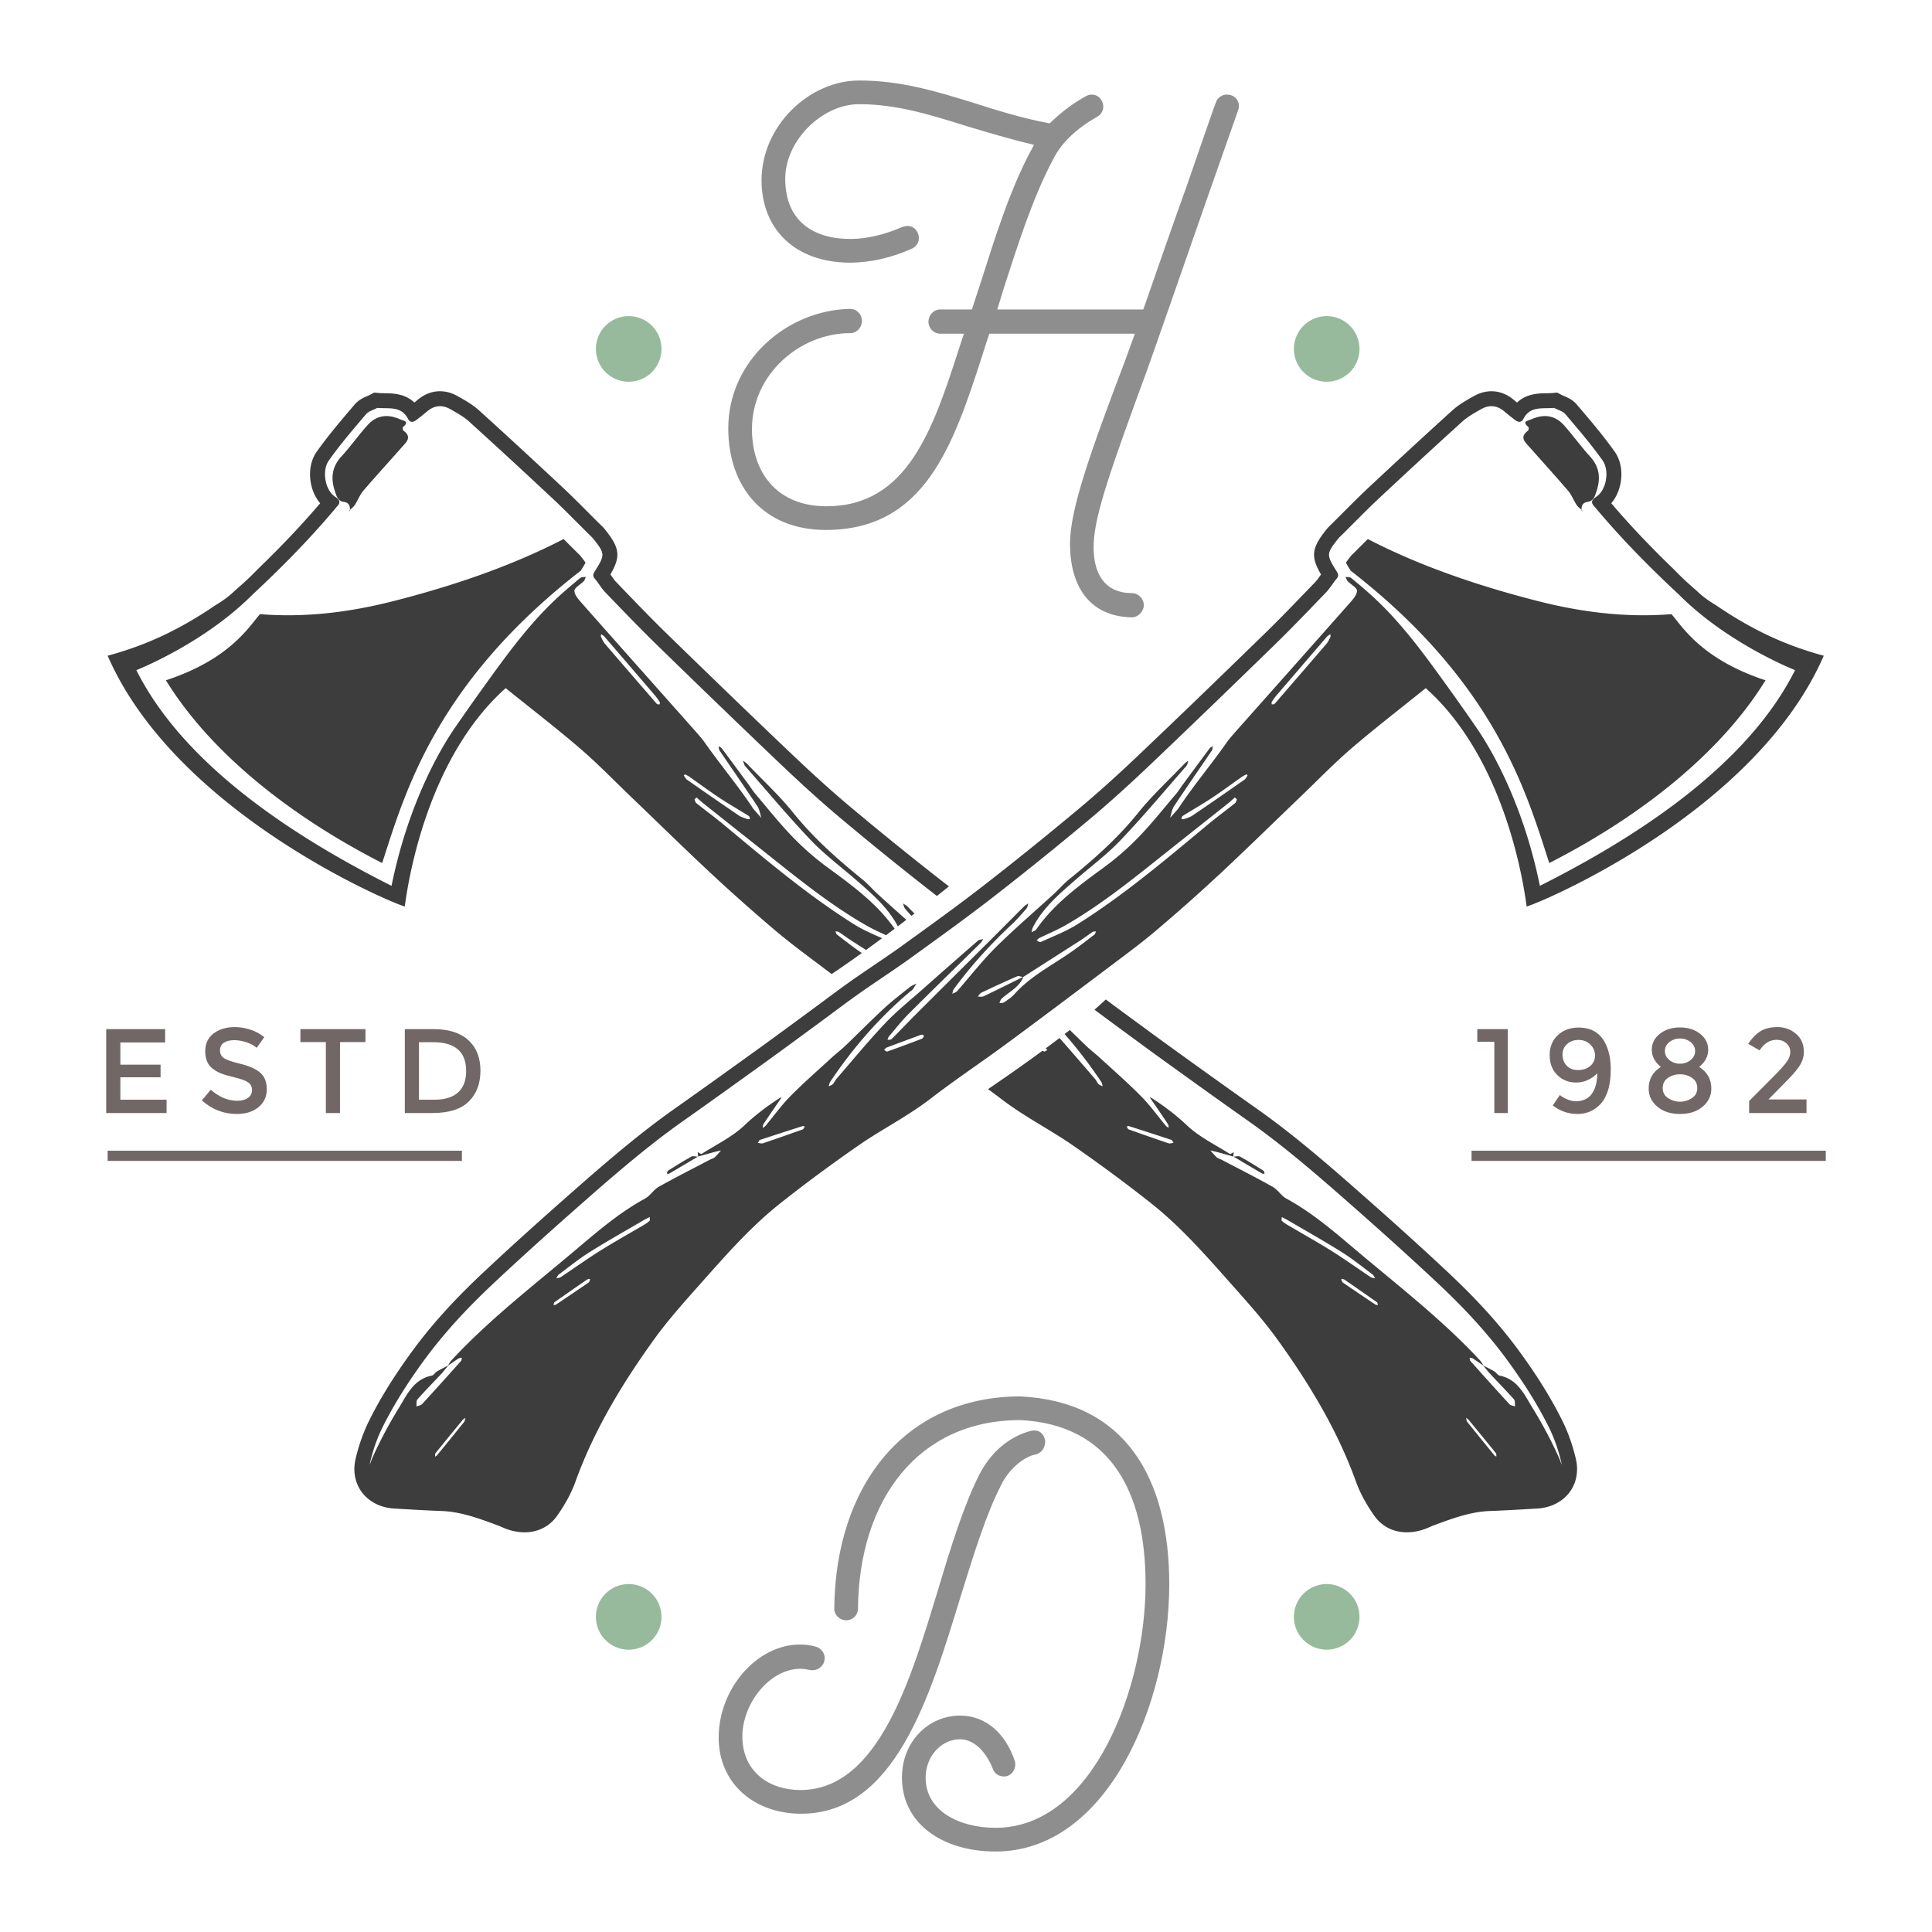 <svg xmlns="http://www.w3.org/2000/svg" viewBox="0 0 1200 1200"><path fill="#8E8E8E" d="M596.645 991.681c-19.266 63.048-40.981 134.856-99.125 134.856-28.722 0-51.14-18.566-51.14-47.286 0-30.477 23.819-57.798 50.437-57.798 3.504 0 6.655.353 10.159 1.399 3.151 1.053 5.253 3.857 5.253 7.008 0 4.903-4.553 8.407-9.457 7.354-1.752-.347-3.501-.699-5.603-.699-19.266 0-36.077 21.718-36.077 42.03 0 21.718 16.462 33.276 36.077 33.276 49.038 0 69-70.749 85.465-124.344 8.054-26.968 16.112-52.888 25.918-72.154 7.005-13.31 18.213-23.117 31.877-26.621 4.903-1.052 8.054 1.752 8.754 6.302 0 5.256-3.151 7.708-5.952 8.407-8.057 1.405-17.514 10.512-21.368 18.919-9.456 18.214-17.16 43.43-25.218 69.351zM618.363 1150c-33.276 0-58.145-17.514-58.145-45.881 0-22.77 16.811-38.532 36.077-38.532 16.461 0 28.373 11.558 33.975 28.02 1.402 4.556-1.752 9.806-6.655 9.806-3.151 0-5.956-1.746-7.005-4.903-3.854-9.807-11.209-18.214-20.315-18.214-11.559 0-21.368 10.512-21.368 23.822 0 21.012 21.368 31.171 43.435 31.171 60.946 0 93.169-87.916 93.169-151.317 0-57.792-22.067-99.122-77.757-101.926-63.751 0-100.178 49.737-100.877 116.989 0 4.204-3.154 7.354-7.358 7.354-3.851 0-7.355-3.151-7.355-7.354.7-77.058 44.484-131.699 115.59-131.699 65.15 3.151 92.47 50.79 92.47 116.636.001 73.908-38.178 166.028-107.881 166.028zM768.981 68.567l-18.214 51.836c-15.412 44.135-35.378 101.58-37.829 108.235-22.767 61.995-32.923 90.721-33.626 108.935-.7 17.514 5.956 30.824 23.819 30.824 3.854 0 7.355 3.498 7.355 7.701-.35 3.857-3.501 7.355-7.704 7.355-26.971-.7-38.179-20.312-38.179-45.881 0-21.018 12.608-56.746 34.325-113.838l5.956-16.462h-90.371c-1.749 4.903-3.151 9.454-4.553 14.01-17.864 54.994-35.375 107.882-97.023 107.882-39.229 0-60.596-27.321-60.596-63.048 0-42.383 36.777-73.56 75.659-74.259 4.204 0 7.355 3.504 7.355 7.355 0 4.204-3.151 7.708-7.355 7.708-31.174 0-60.946 25.568-60.946 59.544 0 27.673 16.112 47.991 46.233 47.991 50.44 0 66.202-47.991 82.314-97.729 1.049-3.151 2.102-6.655 3.151-9.454h-14.71c-4.204 0-7.358-3.504-7.358-7.361 0-4.197 3.154-7.701 7.358-7.701h19.613l5.956-18.214c8.057-25.222 17.864-57.099 31.524-81.967l1.053-2.099c-15.063-3.504-28.723-7.707-41.683-11.558-22.417-7.008-43.432-13.663-66.902-13.663-23.117 0-45.884 22.77-45.884 46.24 0 25.915 16.811 37.473 40.631 37.473 10.156 0 21.365-2.798 31.874-7.355 1.053-.346 2.102-.699 3.504-.699 4.904 0 7.005 4.557 7.005 7.355 0 2.804-1.402 5.256-4.204 6.655-12.261 5.609-25.921 8.76-38.529 8.76-33.976 0-54.993-20.665-54.993-51.143C473.004 78.02 502.779 50 533.601 50c25.921 0 47.636 6.655 71.455 14.01 14.362 4.557 29.772 9.46 46.936 12.611 8.058-7.708 14.713-12.611 22.418-16.815 1.052-.699 2.451-1.052 3.504-1.052 5.253 0 7.355 4.556 7.355 7.361 0 2.798-1.402 5.25-4.204 6.655-11.209 6.302-21.718 15.409-26.971 26.268-12.611 23.469-22.417 54.64-30.475 79.509l-4.201 13.663h90.718c7.704-22.071 17.864-51.49 26.971-76.711 9.457-27.32 17.164-49.737 18.214-52.189 1.052-2.804 3.854-4.556 6.655-4.556 5.955 0 8.757 5.256 7.005 9.813z"/><path fill="#3D3D3D" d="M985.997 311.747c-2.86.371-3.86 2.314-3.659 4.959-1.067-.977-2.289-1.852-3.055-3.025-1.87-2.866-3.074-6.248-5.264-8.81-7.781-9.109-15.898-17.928-23.807-26.93-2.77-3.154-6.852-6.339-1.083-10.521.408-.296.531-1.891.194-2.176-4.371-3.673-.249-3.875 1.925-4.847 7.545-3.373 14.523-2.561 20.118 3.68 5.635 6.283 10.532 13.233 16.231 19.45 6.118 6.674 6.68 13.901 3.898 21.993-1.001 2.908-1.717 5.737-5.498 6.227z"/><path fill="#3D3D3D" d="M983.167 317.77c-.276-.232-.561-.455-.832-.69-.016-.135.011-.243.002-.375.078.072.164.139.241.212.202.28.389.572.589.853zM433.411 718.441l.09-.054.136-.038.013.116c-.077-.002-.161-.018-.239-.024zm-19.287 10.492c.282-.633.387-1.549.874-1.856 4.747-2.982 9.491-5.983 14.4-8.676 1.023-.561 2.627-.062 4.012.039-5.936 3.52-11.864 7.051-17.823 10.528-.358.21-.969-.013-1.463-.035z"/><path fill="#3D3D3D" d="M220.883 906.006c-1.641 6.933-.641 13.789 2.818 19.306 3.469 5.534 9.195 9.428 16.124 10.966 1.564.347 3.199.576 4.858.68 8.716.546 19.058 1.157 29.682 1.552 3.811.142 7.728.669 11.975 1.612 7.801 1.731 15.523 4.609 22.992 7.392.728.272 1.443.588 2.158.899 1.591.692 3.395 1.476 5.479 2.053.65.18 1.295.341 1.938.484 11.303 2.509 21.258-1.033 27.311-9.718 5.089-7.298 8.736-14.102 11.152-20.8 10.197-28.292 25.784-56.487 49.048-88.731 8.114-11.245 17.687-22.018 26.945-32.437l1.316-1.483 2.156-2.429c14.767-16.641 30.037-33.848 47.476-47.681 15.291-12.129 31.761-24.326 48.955-36.253 5.961-4.135 12.409-8.048 18.647-11.833 8.811-5.347 17.922-10.877 26.379-17.407 8.854-6.838 18.202-13.439 27.243-19.823 6.172-4.358 12.553-8.865 18.782-13.446 20.575-15.135 41.3-30.744 61.342-45.838l2.959-2.229 4.575-3.436c8.274-6.204 16.83-12.619 24.945-19.493a1122.539 1122.539 0 0 0 39.591-35.149c11.323-10.55 22.611-21.455 33.527-32.001 5.256-5.078 10.512-10.156 15.789-15.211 3.231-3.096 6.428-6.232 9.626-9.367 7.344-7.2 14.937-14.646 22.736-21.35 10.251-8.814 21.09-17.431 31.571-25.765 4.867-3.869 9.734-7.739 14.569-11.645 47.825 42.619 60.233 116.818 62.674 135.638 9.714-2.716 142.426-58.838 184.559-155.781-23.976-6.476-44.58-16.115-67.208-31.526-3.785-2.261-7.249-4.696-10.224-7.412-.811-.741-1.582-1.467-2.382-2.203a180.546 180.546 0 0 1-13.291-12.489c-14.679-14.144-27.521-27.702-38.893-41.06 2.846-3.313 4.879-7.683 5.78-12.583 1.326-7.204.018-14.262-3.589-19.366-6.844-9.682-14.546-18.736-21.994-27.492l-1.603-1.884c-2.522-2.968-5.715-4.342-8.045-5.344-.558-.24-1.121-.468-1.634-.745l-2.477-1.335-2.801.264c-1.128.106-2.42.124-3.788.143-4.93.068-12.486.172-18.367 5.795a106.228 106.228 0 0 1-1.825-1.525c-3.004-2.571-6.29-4.265-9.768-5.038-5.064-1.124-10.366-.226-15.332 2.597l-.856.486c-3.986 2.26-8.504 4.821-12.431 8.375-16.054 14.533-33.06 30.202-51.992 47.904-5.419 5.068-10.69 10.355-15.788 15.469-2.194 2.201-4.387 4.403-6.596 6.59l-.714.697c-1.074 1.04-2.291 2.219-3.463 3.712-8.724 11.105-9.536 16.267-2.986 27.491-.272.379-.533.751-.786 1.109-.944 1.34-1.835 2.606-2.679 3.483l-3.089 3.21c-9.355 9.724-19.028 19.779-28.799 29.296-30.005 29.22-54.582 52.907-77.348 74.544-13.97 13.277-25.817 23.929-37.286 33.521-19.692 16.473-39.519 32.474-58.932 47.558-15.72 12.213-32.207 24.116-48.15 35.627l-3.011 2.175c-5.78 4.174-11.843 8.283-17.706 12.256-4.774 3.237-9.713 6.583-14.541 9.992-5.68 4.01-11.306 8.197-16.747 12.245-2.826 2.102-5.651 4.205-8.492 6.288l-7.731 5.68c-8.173 6.009-16.346 12.017-24.576 17.946-14.898 10.729-33.438 24.082-51.306 36.677-22.365 15.764-43.067 33.637-62.355 50.593-22.628 19.894-40.686 36.218-56.833 51.374-18.248 17.13-32.311 32.718-44.257 49.057-11.087 15.162-19.805 29.24-26.652 43.037-3.527 7.103-6.339 15.023-8.354 23.535zm569.041-470.042c.882-1.375 1.819-2.732 2.88-3.971a13368.628 13368.628 0 0 1 31.465-36.628c.513-.594 1.291-.958 2.001-1.469.052.634.29 1.236.1 1.629-.713 1.471-1.356 3.054-2.401 4.273-10.641 12.415-21.356 24.766-32.056 37.131-.175.202-.4.448-.636.491-.453.083-.93.036-1.398.044.004-.508-.186-1.139.045-1.5zm-16.965 48.308c-10.737 7.503-21.503 14.966-32.34 22.323-1.544 1.048-3.486 1.535-5.281 2.177-.453.162-1.05-.075-1.58-.128.254-.622.328-1.532.792-1.821 6.004-3.758 12.173-7.261 18.08-11.164 6.378-4.213 12.515-8.789 18.778-13.177.865-.605 1.852-1.037 2.781-1.55l.764.669c-.655.903-1.129 2.066-1.994 2.671zm-103.819 89.85c-7.099 4.454-15.103 7.477-22.757 11.011-.565.261-1.679-.67-2.539-1.047.582-.499 1.09-1.145 1.757-1.474 5.388-2.655 10.985-4.934 16.182-7.917 22.125-12.701 41.871-28.734 61.757-44.561 13.036-10.375 26.105-20.709 39.143-31.08 1.482-1.179 2.863-2.485 4.29-3.732l1.285 1.16c-.338.784-.46 1.838-1.049 2.309-5.541 4.432-11.284 8.617-16.739 13.149-26.275 21.829-52.319 43.978-81.33 62.182zm-48.396 48.897c.423-.88.639-1.98 1.303-2.606 4.677-4.417 11.035-7.151 13.608-13.665 11.86-7.586 23.732-15.153 35.571-22.771 2.522-1.623 4.896-3.475 7.407-5.115.551-.359 1.401-.261 2.113-.374-.315.67-.451 1.571-.973 1.974-4.533 3.501-9.054 7.027-13.731 10.329-12.217 8.621-25.829 15.337-36.01 26.737-1.787 2.002-4.154 3.524-6.397 5.056-.725.494-1.914.309-2.891.435zm-13.479-3.988c.783-.852 1.403-2.042 2.37-2.501 7.321-3.476 14.68-6.879 22.113-10.104.965-.419 2.387.214 3.618.409-8.109 4.003-16.199 8.051-24.36 11.947-1.047.5-2.484.186-3.741.249zm-58.121 33.175c.492-.517.889-1.283 1.49-1.512 6.857-2.603 13.743-5.128 20.624-7.663.497-.183 1.023-.287 1.54-.418l1.246.851c-.498.598-.879 1.503-1.514 1.745a942.091 942.091 0 0 1-21.343 7.884c-.513.182-1.356-.57-2.043-.887zm-78.438 57.677c.73-1.049.945-1.74 1.342-1.871a2759.52 2759.52 0 0 1 26.438-8.567c.391-.124.918.179 1.381.283-.423.607-.719 1.565-1.286 1.769a1398.451 1398.451 0 0 1-24.755 8.626c-.801.27-1.827-.122-3.12-.24zm-126.307 98.962c6.65-4.706 13.354-9.337 20.061-13.962.425-.293.986-.388 1.469-.569.232.114.632.296.626.31-.279.675-.411 1.601-.93 1.958-6.71 4.617-13.471 9.161-20.239 13.691-.421.281-1.026.289-1.545.424.176-.632.143-1.558.558-1.852zm1.109-14.825c.534-.825.891-1.888 1.629-2.439 6.344-4.725 12.519-9.74 19.206-13.932 11.09-6.951 22.519-13.359 33.812-19.984.908-.532 1.874-.967 3.385-1.741.013 1.165.271 2.022-.019 2.294-.984.925-2.11 1.735-3.278 2.426-9.155 5.406-18.46 10.571-27.466 16.214-8.313 5.208-16.301 10.937-24.477 16.37-.766.51-1.853.54-2.792.792zm-75.003 108.576c5.594-6.944 11.261-13.83 16.929-20.714.331-.4.836-.656 1.628-1.258-.297 1.081-.293 1.959-.72 2.492-5.574 6.955-11.204 13.866-16.844 20.768-.314.384-.85.589-1.282.877.083-.732-.101-1.68.289-2.165zm-11.183-33.455c4.695-5.319 9.699-10.364 14.538-15.558 1.642-1.763 3.11-3.687 4.658-5.537l-.003.001c2.076-1.424 4.131-2.884 6.257-4.231.58-.368 1.407-.346 2.121-.503-.192.707-.17 1.604-.606 2.093-8 8.956-16.019 17.896-24.152 26.731-.778.845-2.332.976-3.525 1.439.207-1.506-.125-3.487.712-4.435zm-29.4 39.005c1.748-7.384 4.266-14.763 7.636-21.55 7.281-14.671 16.099-28.377 25.829-41.684 12.787-17.488 27.458-33.067 43.117-47.767 18.542-17.406 37.506-34.376 56.608-51.17 19.86-17.459 39.911-34.709 61.573-49.977 17.209-12.129 34.299-24.427 51.384-36.731 10.847-7.813 21.595-15.765 32.374-23.673 8.371-6.141 16.623-12.448 25.102-18.435 10.695-7.551 21.717-14.642 32.327-22.306 17.278-12.478 34.596-24.925 51.422-37.997 20.019-15.555 39.748-31.501 59.193-47.767 12.964-10.843 25.472-22.267 37.725-33.913 25.982-24.694 51.75-49.615 77.429-74.623 10.942-10.657 21.503-21.711 32.099-32.717 2.414-2.508 4.126-5.678 6.412-8.328 1.645-1.907 1-3.143-.161-4.994-6.186-9.859-6.101-10.664.813-19.466 1.009-1.284 2.245-2.393 3.41-3.548 7.381-7.308 14.609-14.782 22.193-21.874 17.176-16.06 34.449-32.021 51.881-47.801 3.41-3.086 7.606-5.377 11.644-7.673 2.967-1.687 5.898-2.232 8.728-1.604 1.969.437 3.89 1.442 5.742 3.027 2.081 1.781 4.234 3.481 6.414 5.142.782.596 1.571 1.064 2.332 1.232 1.142.254 2.217-.169 3.098-1.848 4.264-8.121 11.924-6.078 19.047-6.748 2.369 1.277 5.381 2.013 7.009 3.928 7.956 9.362 16.01 18.708 23.09 28.723 4.459 6.309 2.37 18.323-3.778 22.453-4.735 3.18-2.445 4.754-.262 7.36 15.939 19.018 33.323 36.624 51.456 53.508.444.439.831.833 1.289 1.283 30.284 29.739 70.848 45.625 70.849 45.634-30.941 61.794-103.706 106.389-158.494 133.973-11.503-56.653-34.439-90.95-39.174-97.93a1636.162 1636.162 0 0 0-14.927-21.279c-14.889-20.667-29.515-41.562-48.217-59.107-4.787-4.491-9.834-8.716-14.892-12.903-.803-.666-2.305-.489-3.483-.701.416.897.638 1.976 1.282 2.656 1.996 2.109 5.927 4.161 5.826 6.059-.149 2.776-2.858 5.653-4.974 8.047-23.572 26.672-47.246 53.254-70.871 79.878-1.813 2.043-3.615 4.123-5.18 6.356-9.667 13.784-20.566 26.665-29.866 40.716-.15.229-.302.46-.482.664-1.58 1.791-3.168 3.575-4.753 5.362.793-2.434 1.098-5.191 2.461-7.246 7.704-11.624 15.679-23.068 23.497-34.617.479-.706.408-1.782.593-2.686-.662.433-1.512.726-1.958 1.321-5.57 7.447-11.085 14.935-16.603 22.421-1.459 1.979-2.754 4.096-4.34 5.964-7.59 8.936-14.876 18.174-23.01 26.589-6.621 6.849-13.89 13.229-21.575 18.858-15.5 11.353-31.001 22.571-42.162 38.625-.596.857-1.938 1.195-2.932 1.775.257-.998.343-2.085.801-2.98 6.274-12.262 16.569-20.93 26.696-29.744 9.295-8.089 19.287-15.514 27.746-24.398 14.131-14.842 27.301-30.6 40.808-46.032.779-.889.956-2.306 1.411-3.478-.842.653-1.783 1.211-2.511 1.973-9.641 10.079-19.986 19.597-28.695 30.429-12.621 15.698-27.461 28.825-42.976 41.397-3.39 2.748-6.257 6.131-9.485 9.091-12.066 11.065-24.55 21.705-36.158 33.228-8.52 8.457-15.894 18.067-23.858 27.093-.71.805-2.011 1.089-3.037 1.615.309-.966.389-2.098.958-2.872 10.722-14.601 22.878-27.916 36.1-40.291 3.184-2.979 6.053-6.307 8.917-9.605.741-.852.917-2.195 1.353-3.312-.886.58-1.902 1.028-2.638 1.759-6.986 6.942-13.903 13.951-20.88 20.903-15.307 15.254-30.66 30.464-45.947 45.738-5.221 5.216-10.274 10.6-15.499 15.812-.522.521-1.699.386-2.572.556.279-.724.391-1.591.866-2.148 4.088-4.785 7.982-9.773 12.425-14.21 14.703-14.686 29.616-29.163 44.42-43.749.721-.709 1.171-1.694 1.746-2.551-1.133.34-2.544.36-3.358 1.067a4644.289 4644.289 0 0 0-33.881 29.77c-7.965 7.064-16.35 13.746-23.651 21.447-10.502 11.078-20.199 22.92-30.206 34.465-.889 1.026-1.392 2.398-2.321 3.374-.632.663-1.696.914-2.568 1.349.305-.942.415-2.015.945-2.807 13.921-20.802 30.174-39.55 49.288-55.764.627-.531 1.418-.924 1.9-1.558.892-1.171 1.611-2.473 2.402-3.72-1.391.732-2.94 1.267-4.146 2.23-5.352 4.27-10.828 8.422-15.846 13.064-8.223 7.609-16.089 15.605-24.188 23.353-2.755 2.635-5.823 4.939-8.632 7.521-8.599 7.903-17.414 15.599-25.61 23.902-5.547 5.62-10.185 12.137-15.261 18.226-.478.574-1.191.952-1.793 1.422.103-.748-.018-1.641.351-2.221 1.906-2.992 3.927-5.91 5.925-8.842 1.831-2.684 3.685-5.353 5.529-8.029-.5.21-1.044.351-1.493.64-7.742 4.998-14.952 10.45-21.759 16.883-7.603 7.187-17.503 11.954-26.482 17.648-.443.281-1.651-.644-2.501-1.007l.286 2.672c2.992-.839 5.98-1.695 8.979-2.507 1.741-.471 3.503-.866 5.254-1.296-1.321 1.455-2.549 3.013-4.002 4.324-.773.698-1.95.934-2.912 1.439-10.608 5.562-21.313 10.95-31.748 16.818-3.215 1.808-5.331 5.592-8.562 7.348-16.694 9.074-30.896 21.606-45.226 33.661-25.612 21.542-52.14 42.144-75.007 66.794-.882.951-1.475 2.171-2.194 3.274-2.294 1.206-4.626 2.346-6.849 3.671-1.16.69-1.991 2.309-3.165 2.543-11.44 2.285-15.556 12.145-20.702 20.498a267.375 267.375 0 0 0-15.797 29.672 46.706 46.706 0 0 0-2.036 5.27c.092-.569.117-1.123.256-1.709z"/><path fill="#3D3D3D" d="M840.808 343.548s5.328-5.292 7.564-7.536c.396-.397.808-.804 1.205-1.203 33.416 17.297 69.994 29.425 105.367 38.465 27.909 7.132 55.355 10.41 83.143 8.194.172.16.35.322.522.483 6.62 7.773 18.956 27.813 57.98 40.588-27.003 43.96-75.742 83.59-134.318 113.505-13.959-42.942-32.863-111.39-123.338-181.561a19.047 19.047 0 0 1-.175-.28c-.686-1.093-2.104-3.353-2.795-4.718.778-1.184 2.249-3.06 3.058-4.086.526-.672 1.171-1.251 1.787-1.851z"/><g fill="#3D3D3D"><path d="M978.76 906.006c-2.015-8.512-4.827-16.432-8.353-23.54-6.849-13.797-15.566-27.875-26.652-43.037-11.947-16.338-26.009-31.926-44.257-49.057-16.146-15.156-34.205-31.48-56.833-51.374-19.288-16.956-39.989-34.829-62.354-50.593-17.869-12.594-36.409-25.947-51.307-36.677-8.229-5.928-16.403-11.936-24.576-17.945l-7.732-5.68c-2.84-2.083-5.665-4.186-8.492-6.289-.447-.334-.928-.673-1.378-1.008a228.172 228.172 0 0 1-7.016 6.34c3.796 2.819 7.58 5.65 11.391 8.446 10.779 7.908 21.527 15.86 32.373 23.673 17.086 12.304 34.175 24.602 51.384 36.732 21.662 15.268 41.714 32.518 61.572 49.977 19.105 16.794 38.066 33.765 56.609 51.17 15.66 14.7 30.331 30.28 43.117 47.767 9.73 13.307 18.548 27.013 25.83 41.685 3.369 6.788 5.887 14.166 7.636 21.55.138.586.164 1.14.249 1.71a46.5 46.5 0 0 0-2.035-5.27 267.542 267.542 0 0 0-15.797-29.672c-5.146-8.353-9.262-18.213-20.702-20.498-1.175-.234-2.005-1.853-3.165-2.543-2.223-1.324-4.555-2.464-6.849-3.67-.719-1.103-1.312-2.323-2.195-3.275-22.866-24.65-49.395-45.252-75.006-66.793-14.332-12.055-28.533-24.587-45.227-33.661-3.231-1.756-5.347-5.54-8.561-7.348-10.435-5.868-21.141-11.256-31.748-16.818-.964-.505-2.138-.741-2.913-1.439-1.452-1.311-2.681-2.869-4.001-4.324 1.753.43 3.513.825 5.255 1.296 2.999.812 5.987 1.668 8.98 2.507l.286-2.672c-.851.363-2.058 1.287-2.501 1.007-8.979-5.694-18.88-10.461-26.482-17.647-6.808-6.434-14.018-11.885-21.758-16.883-.449-.289-.993-.43-1.493-.64 1.843 2.675 3.697 5.344 5.528 8.028 1.998 2.932 4.02 5.85 5.927 8.842.369.58.247 1.472.352 2.221-.602-.47-1.317-.848-1.794-1.422-5.075-6.089-9.713-12.606-15.26-18.226-8.197-8.303-17.012-15.999-25.61-23.902-2.81-2.582-5.878-4.886-8.632-7.521-3.382-3.234-6.716-6.517-10.059-9.792a520.418 520.418 0 0 1-3.266 2.543c8.207 9.327 15.765 19.227 22.736 29.644.531.792.64 1.865.946 2.807-.872-.435-1.938-.686-2.568-1.348-.93-.976-1.433-2.348-2.322-3.374-7.311-8.436-14.556-16.939-21.972-25.279a729.778 729.778 0 0 1-8.518 6.4c.326.332.629.73.954 1.071-.687.318-1.53 1.07-2.041.889-.35-.124-.694-.261-1.044-.386-11.471 8.436-23.233 16.641-33.72 23.773 2.563 1.894 5.155 3.763 7.655 5.695 8.458 6.531 17.568 12.06 26.379 17.407 6.237 3.784 12.686 7.698 18.646 11.833 17.196 11.927 33.664 24.124 48.956 36.253 17.439 13.832 32.71 31.039 47.476 47.681l2.157 2.429 1.317 1.483c9.257 10.419 18.831 21.193 26.945 32.437 23.265 32.245 38.85 60.44 49.047 88.732 2.417 6.699 6.063 13.502 11.154 20.8 6.052 8.685 16.008 12.227 27.311 9.718a38.083 38.083 0 0 0 1.938-.484c2.084-.577 3.887-1.361 5.478-2.053.715-.311 1.431-.627 2.159-.898 7.468-2.783 15.191-5.66 22.992-7.391 4.248-.943 8.164-1.47 11.977-1.612 10.622-.395 20.966-1.007 29.681-1.552a31.65 31.65 0 0 0 4.857-.68c6.931-1.538 12.657-5.433 16.126-10.966 3.455-5.518 4.456-12.374 2.813-19.307zM725.818 710.122a1401.367 1401.367 0 0 1-24.756-8.626c-.565-.203-.862-1.162-1.285-1.769.464-.104.99-.407 1.381-.282a2788.138 2788.138 0 0 1 26.439 8.567c.397.132.612.822 1.341 1.871-1.292.118-2.318.51-3.12.239zm73.582 50.523c-1.168-.691-2.294-1.501-3.278-2.426-.29-.273-.034-1.13-.019-2.295 1.511.774 2.477 1.209 3.384 1.741 11.294 6.625 22.724 13.033 33.814 19.984 6.686 4.192 12.86 9.206 19.205 13.932.737.55 1.094 1.613 1.629 2.438-.939-.252-2.026-.281-2.793-.792-8.176-5.432-16.163-11.161-24.477-16.369-9.004-5.641-18.31-10.807-27.465-16.213zm54.858 49.629c-6.768-4.53-13.527-9.074-20.238-13.691-.52-.358-.653-1.283-.932-1.959-.006-.014.395-.196.627-.31.483.181 1.044.276 1.469.569 6.707 4.625 13.411 9.256 20.062 13.962.416.294.382 1.22.558 1.852-.519-.135-1.123-.143-1.546-.423zm73.887 93.61c-5.639-6.902-11.27-13.813-16.842-20.768-.428-.533-.425-1.411-.72-2.492.791.602 1.297.858 1.628 1.258 5.668 6.883 11.335 13.769 16.929 20.714.391.485.208 1.433.29 2.165-.434-.288-.971-.492-1.285-.877zm9.365-31.749c-8.134-8.835-16.152-17.774-24.153-26.731-.436-.489-.414-1.385-.606-2.093.715.157 1.542.135 2.122.503 2.127 1.347 4.181 2.807 6.26 4.232l-.006-.003c1.549 1.851 3.016 3.776 4.658 5.538 4.84 5.194 9.844 10.24 14.538 15.558.836.949.505 2.929.713 4.433-1.195-.461-2.748-.592-3.526-1.437zM511.024 600.84l2.959 2.229c.844.636 1.721 1.291 2.567 1.929 6.046-4.042 12.364-8.456 18.745-13.053-.563-.387-1.137-.76-1.695-1.154-4.677-3.301-9.197-6.828-13.731-10.329-.52-.403-.657-1.304-.971-1.974.713.112 1.562.015 2.112.374 2.512 1.64 4.886 3.492 7.408 5.115 3.16 2.033 6.33 4.049 9.494 6.077a1037.79 1037.79 0 0 0 9.961-7.328c-5.947-2.61-11.924-5.187-17.37-8.604-29.01-18.204-55.054-40.353-81.329-62.18-5.457-4.532-11.198-8.717-16.74-13.149-.589-.471-.711-1.525-1.049-2.309l1.285-1.161c1.427 1.247 2.808 2.553 4.289 3.732 13.039 10.371 26.108 20.705 39.144 31.08 19.886 15.827 39.632 31.861 61.757 44.561 4.02 2.308 8.269 4.216 12.487 6.181a1279.29 1279.29 0 0 0 5.341-4.024c-11.138-15.828-26.488-26.962-41.853-38.215-7.683-5.629-14.953-12.009-21.573-18.858-8.134-8.416-15.421-17.653-23.01-26.589-1.586-1.869-2.881-3.985-4.34-5.965-5.519-7.486-11.034-14.974-16.603-22.421-.447-.596-1.296-.888-1.959-1.321.185.904.116 1.98.593 2.686 7.818 11.549 15.793 22.993 23.498 34.617 1.362 2.056 1.667 4.813 2.46 7.246-1.585-1.786-3.173-3.571-4.753-5.362-.18-.204-.329-.436-.481-.665-9.299-14.051-20.198-26.932-29.866-40.716-1.566-2.232-3.368-4.312-5.18-6.356-23.626-26.624-47.298-53.206-70.871-79.878-2.116-2.394-4.825-5.272-4.973-8.048-.103-1.898 3.829-3.95 5.824-6.059.645-.68.868-1.76 1.283-2.656-1.179.212-2.679.035-3.483.701-5.059 4.188-10.104 8.412-14.891 12.903-18.702 17.545-33.329 38.44-48.217 59.107a1625.588 1625.588 0 0 0-14.927 21.279c-4.735 6.981-27.672 41.277-39.176 97.93-54.786-27.584-127.551-72.178-158.493-133.973.002-.009 40.567-15.894 70.849-45.634.458-.449.845-.844 1.291-1.282 18.131-16.884 35.516-34.49 51.455-53.508 2.183-2.606 4.473-4.18-.262-7.36-6.147-4.13-8.237-16.144-3.777-22.453 7.079-10.015 15.133-19.361 23.089-28.723 1.628-1.915 4.64-2.651 7.008-3.928 7.124.67 14.783-1.373 19.048 6.749.881 1.678 1.955 2.101 3.098 1.848.76-.169 1.549-.637 2.331-1.232 2.18-1.661 4.333-3.361 6.415-5.142 1.85-1.585 3.773-2.589 5.741-3.027 2.83-.628 5.762-.083 8.729 1.603 4.037 2.297 8.233 4.587 11.644 7.672 17.432 15.781 34.704 31.742 51.881 47.802 7.582 7.091 14.811 14.565 22.193 21.874 1.165 1.155 2.402 2.264 3.409 3.548 6.914 8.801 7 9.607.814 19.466-1.16 1.851-1.805 3.086-.161 4.994 2.286 2.65 3.998 5.82 6.411 8.328 10.598 11.006 21.158 22.06 32.1 32.717 25.68 25.008 51.448 49.929 77.429 74.623 12.253 11.646 24.761 23.07 37.726 33.913a2103.8 2103.8 0 0 0 58.766 47.427c2.652-2.102 5.159-4.1 7.49-5.967-.447-.347-.917-.681-1.364-1.028-19.414-15.084-39.241-31.084-58.933-47.557-11.469-9.593-23.317-20.244-37.286-33.521-22.765-21.637-47.343-45.324-77.348-74.545-9.771-9.516-19.445-19.572-28.8-29.296l-3.089-3.21c-.844-.876-1.734-2.143-2.679-3.483-.253-.358-.515-.73-.786-1.109 6.55-11.224 5.738-16.386-2.985-27.491-1.173-1.493-2.389-2.671-3.463-3.712l-.715-.697a1280.719 1280.719 0 0 1-6.596-6.59c-5.098-5.113-10.369-10.401-15.789-15.469-18.932-17.702-35.937-33.371-51.992-47.904-3.927-3.555-8.445-6.116-12.431-8.375l-.855-.486c-4.967-2.823-10.269-3.721-15.333-2.597-3.478.772-6.765 2.467-9.769 5.037a106.02 106.02 0 0 1-1.824 1.526c-5.881-5.624-13.438-5.728-18.367-5.796-1.368-.019-2.66-.036-3.788-.143l-2.801-.264-2.479 1.335c-.513.277-1.076.505-1.633.745-2.331 1.002-5.522 2.375-8.046 5.344l-1.601 1.884c-7.45 8.756-15.15 17.81-21.995 27.492-3.609 5.103-4.914 12.162-3.59 19.365.902 4.9 2.935 9.27 5.781 12.583-11.372 13.359-24.215 26.916-38.893 41.06a180.351 180.351 0 0 1-13.292 12.489c-.801.736-1.57 1.463-2.381 2.203-2.976 2.717-6.439 5.151-10.226 7.412-22.627 15.41-43.231 25.049-67.207 31.526 42.133 96.943 174.844 153.065 184.559 155.781 2.441-18.82 14.85-93.019 62.674-135.638 4.834 3.906 9.702 7.775 14.569 11.644 10.48 8.334 21.319 16.951 31.571 25.765 7.799 6.704 15.392 14.15 22.737 21.35 3.197 3.135 6.394 6.271 9.625 9.367a5272.71 5272.71 0 0 1 15.789 15.211c10.916 10.547 22.204 21.452 33.528 32.001a1119.635 1119.635 0 0 0 39.591 35.149c8.115 6.874 16.672 13.289 24.945 19.493l4.577 3.441zm-101.26-163.377c-.468-.007-.945.04-1.397-.044-.236-.043-.462-.288-.636-.491-10.699-12.365-21.414-24.716-32.055-37.131-1.046-1.219-1.689-2.802-2.402-4.273-.191-.393.049-.995.099-1.629.711.511 1.489.875 2.002 1.469 10.51 12.19 20.999 24.399 31.464 36.628 1.063 1.239 1.998 2.596 2.881 3.971.231.362.04.993.044 1.5zm14.925 44.137l.765-.669c.93.513 1.916.944 2.782 1.55 6.263 4.387 12.4 8.964 18.777 13.177 5.908 3.902 12.078 7.406 18.081 11.164.464.289.539 1.199.793 1.821-.531.054-1.128.291-1.581.129-1.796-.643-3.738-1.128-5.281-2.177-10.837-7.358-21.604-14.82-32.34-22.323-.864-.605-1.34-1.769-1.996-2.672z"/><path d="M560.863 561.152c.436 1.117.611 2.46 1.352 3.312 1.285 1.48 2.58 2.96 3.895 4.418l1.893-1.462c-1.5-1.502-2.997-3.012-4.503-4.508-.735-.731-1.753-1.18-2.637-1.76zm-25.211-14.947c-15.514-12.573-30.355-25.699-42.977-41.398-8.708-10.831-19.053-20.349-28.693-30.428-.728-.762-1.669-1.32-2.511-1.973.454 1.171.631 2.588 1.41 3.477 13.507 15.432 26.677 31.19 40.809 46.032 8.46 8.884 18.449 16.309 27.745 24.398 9.915 8.63 19.94 17.167 26.247 29.028a1172.6 1172.6 0 0 0 5.251-4.013c-5.93-5.344-11.913-10.638-17.795-16.033-3.228-2.959-6.096-6.342-9.486-9.09zM248.397 260.397c-7.545-3.373-14.523-2.56-20.118 3.68-5.635 6.284-10.532 13.233-16.231 19.45-6.117 6.674-6.68 13.901-3.898 21.993 1.001 2.908 1.717 5.736 5.498 6.227 2.86.371 3.859 2.314 3.659 4.958 1.066-.977 2.29-1.851 3.055-3.025 1.871-2.866 3.074-6.248 5.264-8.811 7.781-9.109 15.898-17.927 23.807-26.93 2.769-3.154 6.851-6.339 1.081-10.521-.408-.296-.531-1.891-.193-2.176 4.371-3.672.25-3.873-1.924-4.845zm537.122 468.536c-.281-.633-.386-1.549-.874-1.856-4.746-2.982-9.49-5.983-14.399-8.676-1.025-.561-2.628-.062-4.013.039 5.936 3.52 11.863 7.051 17.823 10.528.359.21.969-.013 1.463-.035zm-19.286-10.492a4.22 4.22 0 0 0-.09-.053l-.136-.038-.013.116c.077-.003.161-.02.239-.025zM161.557 381.468c-.172.16-.35.322-.522.483-6.621 7.773-18.956 27.812-57.98 40.587 27.002 43.96 75.741 83.59 134.318 113.505 13.957-42.942 32.862-111.39 123.336-181.561.06-.092.118-.186.176-.28.687-1.093 2.103-3.353 2.795-4.718-.778-1.184-2.249-3.06-3.057-4.086-.526-.671-1.171-1.25-1.786-1.85 0 0-5.328-5.292-7.563-7.536l-1.207-1.203c-33.415 17.297-69.994 29.425-105.366 38.465-27.911 7.132-55.356 10.409-83.144 8.194zm54.919-63.698c.277-.232.561-.455.833-.69.017-.135-.011-.244-.002-.375-.078.072-.165.139-.241.212-.202.28-.39.572-.59.853z"/></g><g fill="#97BA9C"><circle cx="390.494" cy="216.726" r="20.388"/><circle cx="824.037" cy="216.726" r="20.388"/></g><g fill="#97BA9C"><circle cx="390.494" cy="1004.264" r="20.388"/><circle cx="824.037" cy="1004.264" r="20.388"/></g><path d="M102.568 639.21v8.271H74.761v13.793h24.974v7.831H74.761v13.936h28.701v8.277H65.964V639.21h36.604zm42.828 6.86c-2.56 0-4.659.52-6.299 1.566-1.641 1.04-2.461 2.619-2.461 4.73 0 2.117.82 3.727 2.461 4.847 1.641 1.121 5.129 2.322 10.472 3.615 5.343 1.294 9.37 3.108 12.079 5.442 2.709 2.334 4.061 5.776 4.061 10.326 0 4.544-1.712 8.234-5.141 11.069-3.43 2.835-7.928 4.247-13.493 4.247-8.153 0-15.384-2.804-21.696-8.419l5.52-6.637c5.265 4.575 10.735 6.86 16.399 6.86 2.832 0 5.08-.607 6.745-1.827 1.665-1.219 2.498-2.835 2.498-4.847s-.783-3.578-2.346-4.699c-1.566-1.114-4.262-2.136-8.088-3.052-3.829-.922-6.736-1.764-8.723-2.538-1.99-.768-3.755-1.777-5.293-3.015-3.083-2.34-4.621-5.919-4.621-10.735 0-4.822 1.752-8.537 5.256-11.15 3.501-2.606 7.837-3.913 13.007-3.913 3.33 0 6.636.551 9.915 1.641 3.281 1.096 6.113 2.637 8.5 4.625l-4.699 6.63c-1.538-1.387-3.628-2.532-6.262-3.43-2.637-.891-5.234-1.336-7.791-1.336zm65.787 1.188v44.06h-8.797v-44.06h-15.802v-8.048h40.405v8.048h-15.806zm79.692-1.226c5.021 4.544 7.531 10.871 7.531 18.969 0 8.104-2.436 14.511-7.308 19.235-4.869 4.724-12.326 7.082-22.364 7.082H251.44V639.21h17.892c9.341 0 16.523 2.272 21.543 6.822zm-1.34 19.192c0-11.923-6.835-17.891-20.501-17.891h-8.797v35.709h9.766c6.312 0 11.144-1.498 14.499-4.507 3.355-3.01 5.033-7.442 5.033-13.311zm628.033-26.014h18.938v52.108h-8.352v-44.283h-10.586v-7.825zm60.98 44.803c4.619 0 8.023-1.566 10.215-4.699 2.185-3.126 3.3-7.355 3.349-12.673-1.238 1.393-3.027 2.699-5.368 3.912-2.334 1.22-4.916 1.826-7.751 1.826-4.674 0-8.587-1.547-11.738-4.655-3.157-3.108-4.736-7.231-4.736-12.376s1.702-9.28 5.108-12.413 7.689-4.699 12.858-4.699c8.352 0 14.115 3.727 17.297 11.187 1.789 4.272 2.681 9.095 2.681 14.462 0 5.368-.57 9.837-1.715 13.416-1.145 3.578-2.706 6.414-4.693 8.5-3.882 4.073-8.636 6.11-14.276 6.11-5.646 0-10.754-1.764-15.322-5.293l4.396-6.482c1.145.99 2.674 1.888 4.587 2.681 1.913.8 3.616 1.196 5.108 1.196zm1.603-19.383c3.003 0 5.516-.83 7.528-2.495 2.012-1.666 3.021-3.826 3.021-6.488 0-2.656-.972-4.946-2.909-6.859s-4.359-2.866-7.268-2.866c-2.91 0-5.306.854-7.194 2.569-1.888 1.715-2.836 3.913-2.836 6.6 0 2.681.86 4.946 2.575 6.785 1.716 1.837 4.075 2.754 7.083 2.754zm50.802-22.517c3.331-2.631 7.503-3.95 12.524-3.95s9.194 1.319 12.524 3.95c3.331 2.637 4.996 5.956 4.996 9.955s-1.863 7.541-5.59 10.624c5.015 3.182 7.528 7.652 7.528 13.415 0 4.476-1.789 8.228-5.368 11.261-3.578 3.034-8.277 4.544-14.09 4.544s-10.512-1.51-14.09-4.544c-3.578-3.034-5.368-6.785-5.368-11.261 0-5.764 2.507-10.233 7.528-13.415-3.727-3.083-5.59-6.625-5.59-10.624s1.666-7.317 4.996-9.955zm5.219 39.999c2.285 1.467 4.724 2.198 7.305 2.198s5.021-.731 7.305-2.198 3.429-3.566 3.429-6.302c0-2.73-1.096-4.841-3.281-6.333-2.186-1.492-4.668-2.235-7.454-2.235s-5.269.743-7.454 2.235c-2.192 1.492-3.281 3.603-3.281 6.333.002 2.737 1.147 4.836 3.431 6.302zm.706-23.704c1.863 1.517 4.067 2.272 6.599 2.272s4.736-.755 6.599-2.272c1.863-1.517 2.792-3.38 2.792-5.596 0-2.21-.929-4.061-2.792-5.553-1.863-1.486-4.067-2.235-6.599-2.235s-4.736.749-6.599 2.235c-1.863 1.492-2.792 3.343-2.792 5.553 0 2.215.929 4.079 2.792 5.596zm72.873 1.151c1.492-2.037 2.235-4.098 2.235-6.185 0-2.087-.792-3.863-2.384-5.33-1.591-1.468-3.603-2.198-6.036-2.198-4.278 0-7.832 2.186-10.661 6.556l-7.082-4.099c2.284-3.429 4.81-6.011 7.565-7.751 2.761-1.74 6.308-2.612 10.661-2.612 4.346 0 8.166 1.381 11.441 4.135 3.281 2.761 4.922 6.525 4.922 11.298 0 2.681-.693 5.244-2.086 7.677-1.393 2.433-3.95 5.566-7.677 9.392l-12.227 12.45h23.63v8.426h-35.635v-7.454l15.806-15.879c3.529-3.578 6.036-6.389 7.528-8.426zM66.86 714.713h220.033v6.345H66.86zm847.143 0h220.033v6.345H914.003z" fill="#726767"/></svg>